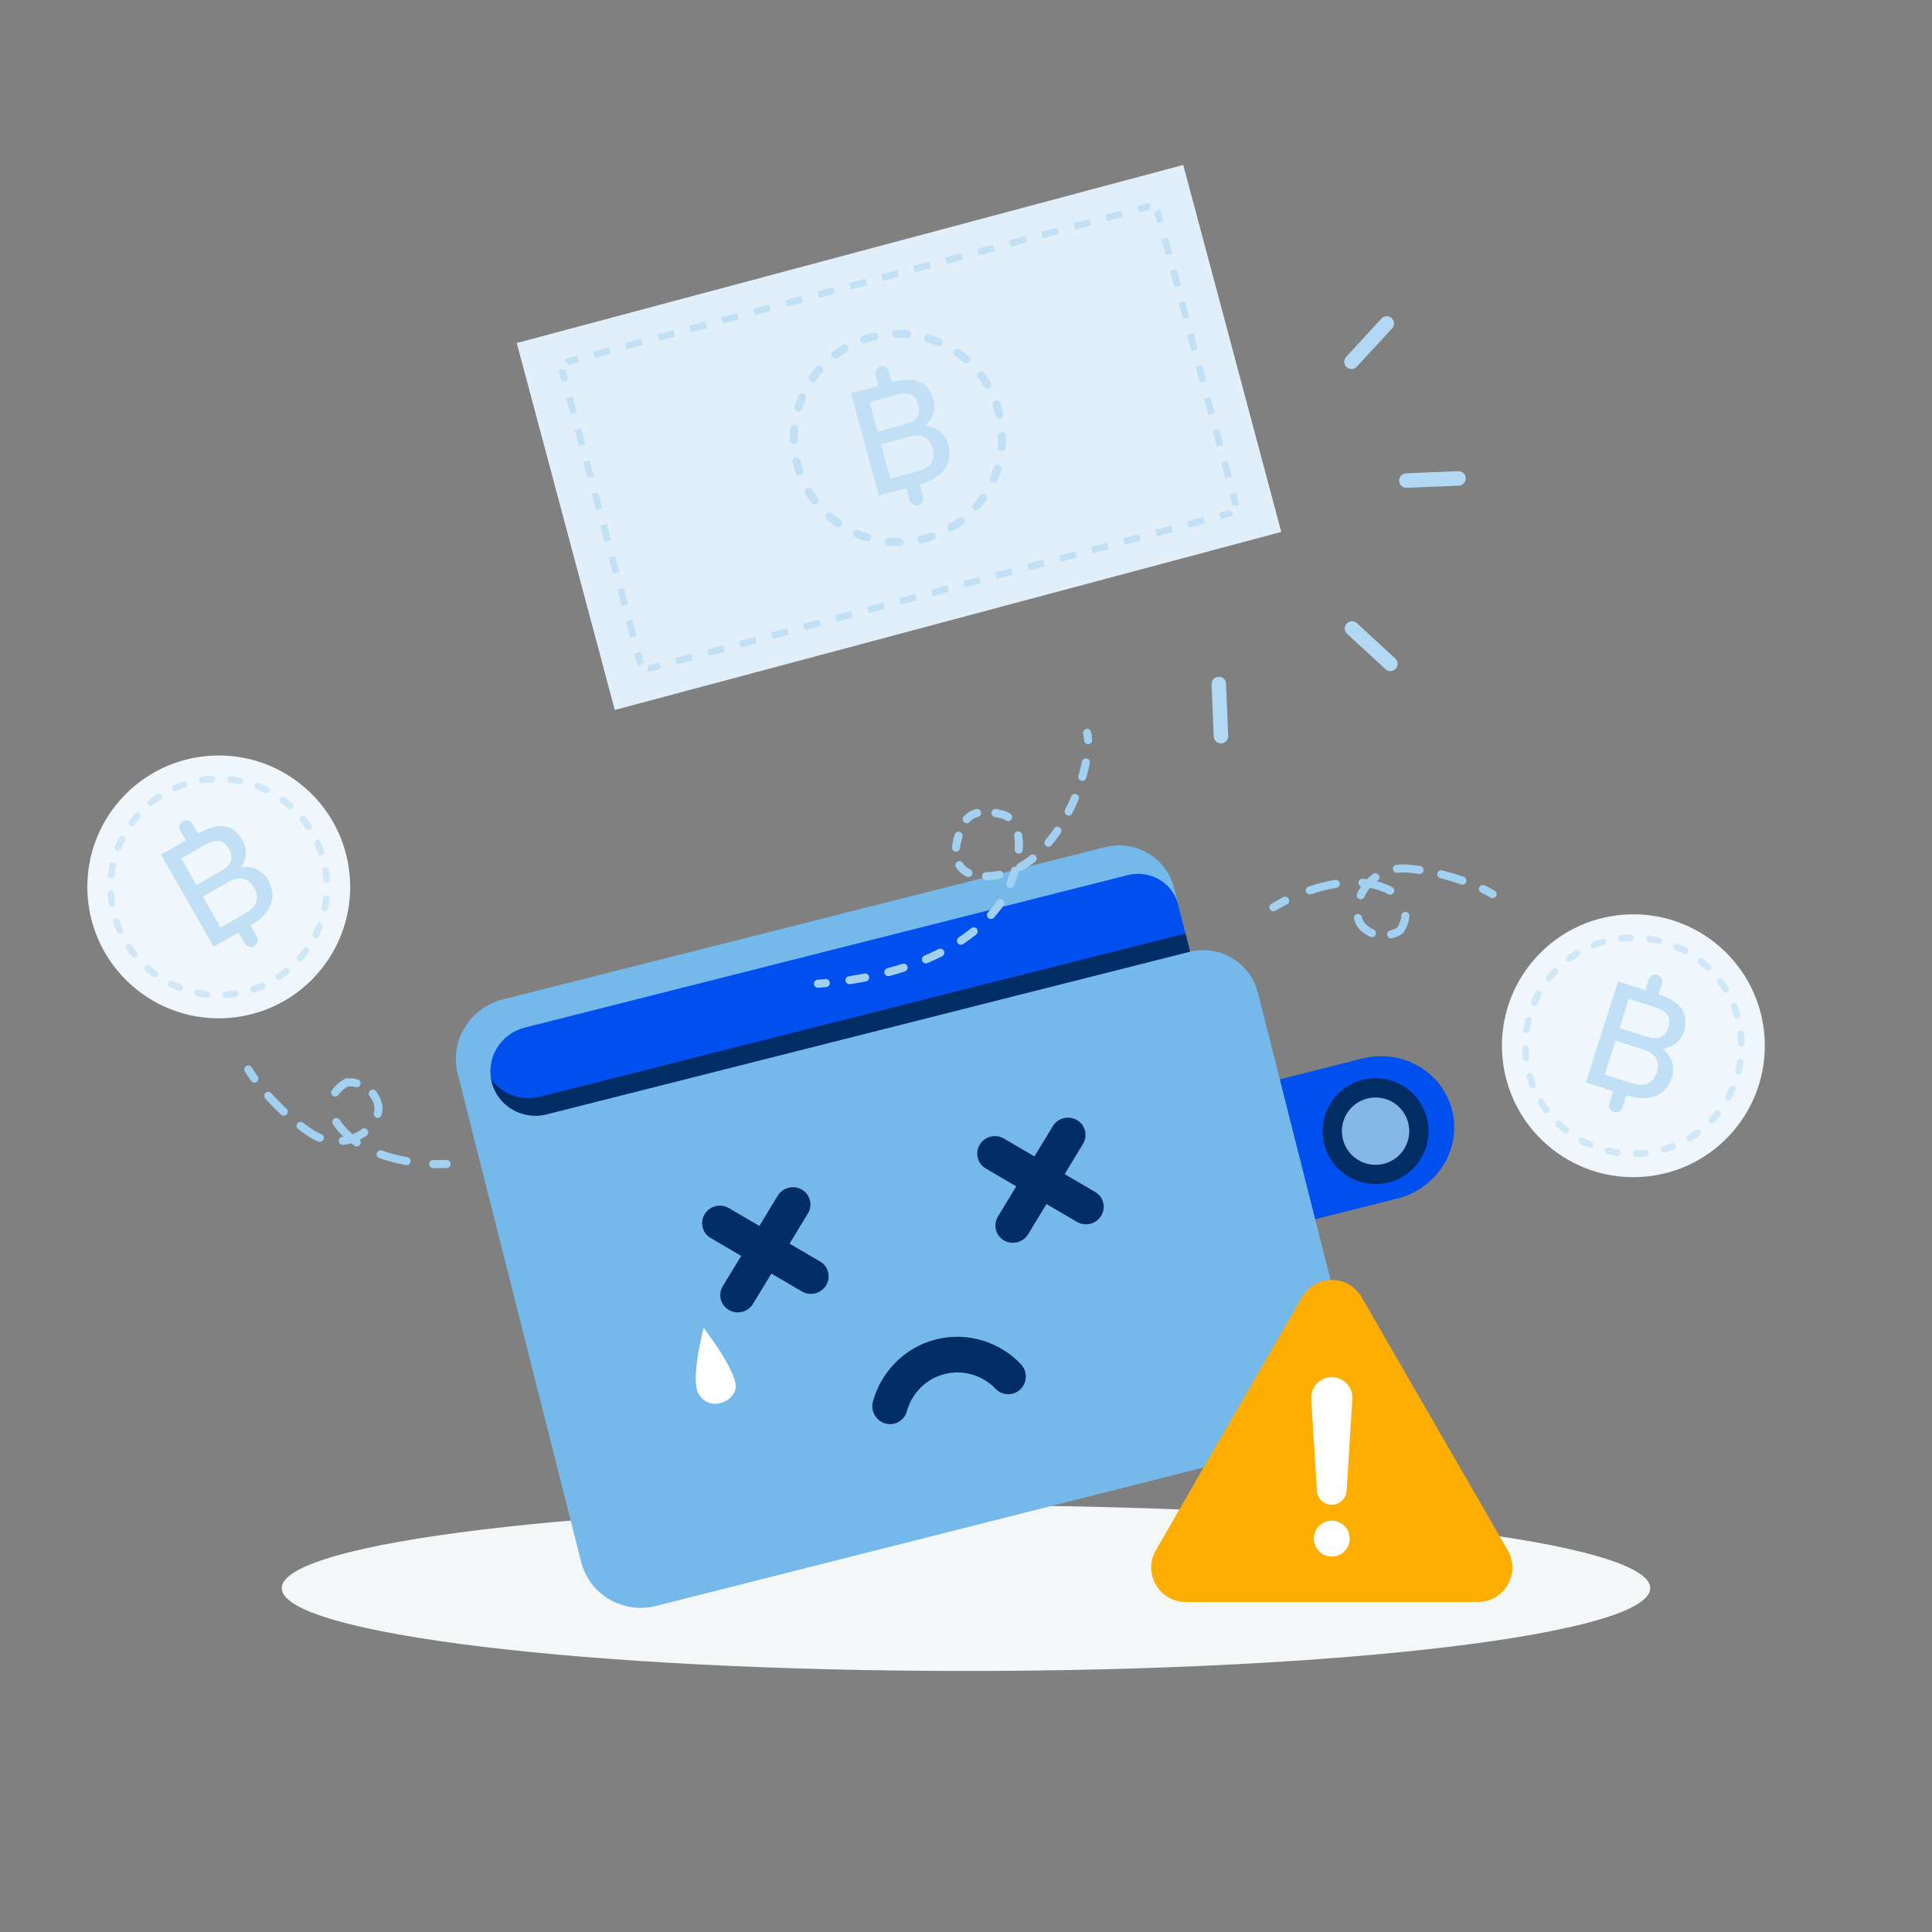 <svg width="240" height="240" viewBox="0 0 240 240" fill="none" xmlns="http://www.w3.org/2000/svg">
<rect x="0" y="0" width="240" height="240" fill="#808080" stroke="none"/>
<path d="M205 197.287C205 202.968 166.944 207.573 120 207.573C73.056 207.573 35 202.968 35 197.287C35 191.605 73.056 187 120 187C166.944 187 205 191.605 205 197.287Z" fill="#F3F7F8"/>
<path d="M173.596 148.877L159.551 152.428C157.863 152.855 156.165 151.876 155.754 150.247L152.852 138.771C152.439 137.138 153.473 135.473 155.156 135.047L169.202 131.496C174.165 130.241 179.168 133.114 180.382 137.917C181.597 142.721 178.561 147.627 173.598 148.882L173.596 148.877Z" fill="#0050F0"/>
<path d="M172.491 146.889C176.011 145.999 178.144 142.423 177.253 138.903C176.363 135.382 172.787 133.25 169.267 134.14C165.746 135.03 163.614 138.606 164.504 142.127C165.394 145.647 168.97 147.78 172.491 146.889Z" fill="#002D63"/>
<path d="M171.904 144.572C174.145 144.005 175.502 141.73 174.935 139.489C174.369 137.249 172.093 135.892 169.853 136.458C167.612 137.025 166.255 139.3 166.822 141.541C167.388 143.781 169.664 145.138 171.904 144.572Z" fill="#84B7E5"/>
<path d="M56.86 133.392L72.191 194.024C73.218 198.087 77.39 200.533 81.515 199.49L163.016 178.881C166.8 177.925 169.106 174.122 168.164 170.395L156.247 123.269C155.305 119.542 151.468 117.293 147.685 118.249L69.516 135.38C65.392 136.423 57.887 137.455 56.86 133.392Z" fill="#74B9EA"/>
<path d="M147.84 118.21L66.183 138.858C62.059 139.901 57.887 137.455 56.86 133.392C55.832 129.329 58.34 125.194 62.464 124.151L137.266 105.237C141.05 104.28 144.886 106.529 145.829 110.257L147.84 118.21Z" fill="#74B9EA"/>
<path d="M147.84 118.21L67.912 138.421C64.893 139.184 61.836 137.392 61.084 134.417C60.332 131.443 62.169 128.413 65.189 127.65L140.094 108.709C142.866 108.008 145.677 109.657 146.367 112.387L147.841 118.215L147.84 118.21Z" fill="#0050F0"/>
<path d="M67.064 136.238C64.695 136.837 62.31 135.877 61.003 134.01C61.026 134.145 61.049 134.28 61.084 134.417C61.836 137.392 64.893 139.184 67.912 138.421L147.834 118.211L147.265 115.959L67.064 136.238Z" fill="#002D63"/>
<path d="M88.283 153.79C87.246 153.183 86.911 151.859 87.535 150.832C88.158 149.806 89.504 149.465 90.54 150.072L94.331 152.292L96.608 148.541C97.232 147.514 98.577 147.174 99.614 147.781C100.65 148.388 100.985 149.712 100.362 150.739L98.084 154.49L101.876 156.711C102.912 157.318 103.247 158.642 102.623 159.669C102 160.695 100.655 161.036 99.618 160.429L95.826 158.208L93.544 161.967C92.921 162.994 91.575 163.334 90.539 162.727C89.502 162.12 89.167 160.796 89.791 159.769L92.073 156.01L88.283 153.79Z" fill="#002D63"/>
<path d="M121.705 142.193C121.081 143.219 121.416 144.544 122.453 145.151L126.244 147.371L123.964 151.128C123.34 152.154 123.675 153.479 124.712 154.086C125.748 154.693 127.094 154.352 127.717 153.326L129.998 149.569L133.788 151.789C134.825 152.396 136.17 152.056 136.794 151.029C137.417 150.003 137.082 148.678 136.046 148.071L132.255 145.851L134.535 142.097C135.158 141.07 134.823 139.746 133.787 139.139C132.75 138.532 131.405 138.872 130.781 139.899L128.502 143.653L124.71 141.433C123.674 140.826 122.328 141.166 121.705 142.193Z" fill="#002D63"/>
<path fill-rule="evenodd" clip-rule="evenodd" d="M117.352 170.689C115.001 171.283 113.272 173.096 112.658 175.308C112.331 176.484 111.123 177.163 109.96 176.825C108.796 176.487 108.117 175.259 108.443 174.083C109.462 170.413 112.339 167.382 116.265 166.389C120.191 165.396 124.163 166.696 126.804 169.441C127.65 170.32 127.636 171.723 126.773 172.574C125.91 173.425 124.524 173.401 123.678 172.522C122.086 170.867 119.703 170.094 117.352 170.689Z" fill="#002D63"/>
<path d="M86.757 173.108C85.925 171.609 86.862 167.184 87.401 164.942C88.843 166.815 91.658 170.937 91.388 172.441C91.051 174.321 87.996 175.343 86.757 173.108Z" fill="white"/>
<path d="M64.192 42.609L146.986 20.49L159.164 66.077L76.371 88.195L64.192 42.609Z" fill="#E0EFFA"/>
<path d="M69.535 46.476C69.3 45.597 69.823 44.694 70.702 44.459L142.267 25.34C143.146 25.106 144.049 25.628 144.284 26.507L153.821 62.206C154.056 63.085 153.534 63.988 152.655 64.223L81.089 83.342C80.21 83.577 79.307 83.055 79.072 82.176L69.535 46.476Z" fill="#E0EFFA"/>
<path fill-rule="evenodd" clip-rule="evenodd" d="M80.448 83.384L80.556 82.568C80.659 82.581 80.767 82.576 80.877 82.546L81.871 82.281L82.083 83.077L81.089 83.342C80.873 83.4 80.656 83.412 80.448 83.384ZM151.661 64.489L151.448 63.693L152.442 63.428C152.552 63.398 152.648 63.349 152.731 63.286L153.232 63.94C153.065 64.068 152.871 64.165 152.655 64.223L151.661 64.489ZM144.549 27.499L143.753 27.711L143.488 26.72C143.459 26.61 143.41 26.514 143.347 26.431L144.001 25.93C144.129 26.097 144.226 26.291 144.284 26.507L144.549 27.499ZM71.696 44.194L70.702 44.459C70.486 44.517 70.292 44.615 70.125 44.743L70.626 45.397C70.709 45.333 70.805 45.284 70.914 45.255L71.908 44.99L71.696 44.194ZM78.808 81.184L79.603 80.972L79.868 81.963C79.898 82.073 79.947 82.169 80.01 82.251L79.356 82.753C79.228 82.586 79.13 82.391 79.072 82.176L78.808 81.184ZM78.278 79.201L79.074 78.988L78.544 77.005L77.748 77.218L78.278 79.201ZM77.218 75.234L78.014 75.022L77.484 73.038L76.688 73.251L77.218 75.234ZM76.159 71.268L76.954 71.055L76.424 69.072L75.629 69.284L76.159 71.268ZM75.099 67.301L75.895 67.088L75.365 65.105L74.569 65.318L75.099 67.301ZM74.039 63.334L74.835 63.122L74.305 61.138L73.509 61.351L74.039 63.334ZM72.979 59.368L73.775 59.155L73.245 57.172L72.45 57.384L72.979 59.368ZM71.92 55.401L72.716 55.188L72.186 53.205L71.39 53.418L71.92 55.401ZM70.86 51.434L71.656 51.222L71.126 49.239L70.33 49.451L70.86 51.434ZM69.8 47.468L70.596 47.255L70.331 46.264C70.302 46.154 70.296 46.046 70.31 45.943L69.493 45.835C69.466 46.043 69.478 46.26 69.535 46.476L69.8 47.468ZM73.684 43.663L73.896 44.459L75.884 43.928L75.672 43.132L73.684 43.663ZM77.659 42.601L77.872 43.396L79.86 42.865L79.647 42.07L77.659 42.601ZM81.635 41.538L81.848 42.334L83.836 41.803L83.623 41.007L81.635 41.538ZM85.611 40.476L85.824 41.272L87.812 40.741L87.599 39.945L85.611 40.476ZM89.587 39.414L89.8 40.21L91.788 39.679L91.575 38.883L89.587 39.414ZM93.563 38.352L93.776 39.148L95.763 38.617L95.551 37.821L93.563 38.352ZM97.539 37.29L97.751 38.086L99.739 37.554L99.527 36.759L97.539 37.29ZM101.515 36.228L101.727 37.023L103.715 36.492L103.503 35.697L101.515 36.228ZM105.491 35.166L105.703 35.961L107.691 35.43L107.479 34.634L105.491 35.166ZM109.466 34.103L109.679 34.899L111.667 34.368L111.454 33.572L109.466 34.103ZM113.442 33.041L113.655 33.837L115.643 33.306L115.43 32.51L113.442 33.041ZM117.418 31.979L117.631 32.775L119.619 32.244L119.406 31.448L117.418 31.979ZM121.394 30.917L121.607 31.713L123.595 31.182L123.382 30.386L121.394 30.917ZM125.37 29.855L125.583 30.651L127.57 30.119L127.358 29.324L125.37 29.855ZM129.346 28.793L129.558 29.588L131.546 29.057L131.334 28.262L129.346 28.793ZM133.322 27.73L133.534 28.526L135.522 27.995L135.31 27.199L133.322 27.73ZM137.298 26.668L137.51 27.464L139.498 26.933L139.285 26.137L137.298 26.668ZM141.273 25.606L141.486 26.402L142.48 26.136C142.589 26.107 142.697 26.101 142.8 26.115L142.909 25.299C142.7 25.271 142.483 25.283 142.267 25.34L141.273 25.606ZM145.079 29.482L144.283 29.695L144.813 31.678L145.609 31.465L145.079 29.482ZM146.139 33.449L145.343 33.661L145.873 35.644L146.668 35.432L146.139 33.449ZM147.198 37.415L146.402 37.628L146.932 39.611L147.728 39.398L147.198 37.415ZM148.258 41.382L147.462 41.594L147.992 43.578L148.788 43.365L148.258 41.382ZM149.318 45.348L148.522 45.561L149.052 47.544L149.847 47.332L149.318 45.348ZM150.377 49.315L149.582 49.528L150.111 51.511L150.907 51.298L150.377 49.315ZM151.437 53.282L150.641 53.494L151.171 55.477L151.967 55.265L151.437 53.282ZM152.497 57.248L151.701 57.461L152.231 59.444L153.027 59.232L152.497 57.248ZM153.556 61.215L152.761 61.428L153.026 62.419C153.055 62.529 153.06 62.637 153.047 62.74L153.863 62.848C153.891 62.64 153.879 62.422 153.821 62.206L153.556 61.215ZM149.673 65.02L149.46 64.224L147.473 64.755L147.685 65.551L149.673 65.02ZM145.697 66.082L145.485 65.286L143.497 65.817L143.709 66.613L145.697 66.082ZM141.721 67.144L141.509 66.348L139.521 66.879L139.733 67.675L141.721 67.144ZM137.745 68.206L137.533 67.411L135.545 67.942L135.758 68.737L137.745 68.206ZM133.77 69.269L133.557 68.473L131.569 69.004L131.782 69.8L133.77 69.269ZM129.794 70.331L129.581 69.535L127.593 70.066L127.806 70.862L129.794 70.331ZM125.818 71.393L125.605 70.597L123.617 71.128L123.83 71.924L125.818 71.393ZM121.842 72.455L121.629 71.659L119.641 72.19L119.854 72.986L121.842 72.455ZM117.866 73.517L117.654 72.721L115.666 73.252L115.878 74.048L117.866 73.517ZM113.89 74.579L113.678 73.784L111.69 74.315L111.902 75.11L113.89 74.579ZM109.914 75.641L109.702 74.846L107.714 75.377L107.926 76.173L109.914 75.641ZM105.939 76.704L105.726 75.908L103.738 76.439L103.951 77.235L105.939 76.704ZM101.963 77.766L101.75 76.97L99.762 77.501L99.975 78.297L101.963 77.766ZM97.987 78.828L97.774 78.032L95.786 78.563L95.999 79.359L97.987 78.828ZM94.011 79.89L93.798 79.094L91.81 79.625L92.023 80.421L94.011 79.89ZM90.035 80.952L89.823 80.156L87.835 80.688L88.047 81.483L90.035 80.952ZM86.059 82.014L85.847 81.219L83.859 81.75L84.071 82.546L86.059 82.014Z" fill="#C1E0F5"/>
<path d="M123.981 50.851C125.944 57.72 121.967 64.879 115.099 66.842C108.23 68.805 101.071 64.828 99.108 57.959C97.145 51.09 101.122 43.931 107.99 41.968C114.859 40.005 122.018 43.982 123.981 50.851Z" fill="#E0EFFA"/>
<path fill-rule="evenodd" clip-rule="evenodd" d="M107.182 41.698C107.403 41.622 107.626 41.552 107.853 41.487C108.08 41.423 108.307 41.364 108.534 41.312C108.803 41.249 109.071 41.417 109.133 41.686C109.195 41.956 109.028 42.224 108.759 42.286C108.548 42.335 108.338 42.389 108.128 42.449C107.918 42.509 107.71 42.574 107.506 42.644C107.245 42.733 106.96 42.594 106.871 42.333C106.782 42.072 106.921 41.787 107.182 41.698ZM110.831 41.477C110.826 41.201 111.046 40.974 111.322 40.969C111.794 40.961 112.263 40.978 112.728 41.019C113.003 41.043 113.206 41.286 113.182 41.561C113.158 41.836 112.915 42.039 112.64 42.015C112.21 41.977 111.776 41.961 111.339 41.969C111.063 41.974 110.835 41.754 110.831 41.477ZM105.32 43.052C105.461 43.289 105.384 43.596 105.147 43.738C104.773 43.962 104.413 44.205 104.068 44.465C103.847 44.631 103.534 44.587 103.368 44.366C103.202 44.145 103.246 43.832 103.467 43.666C103.839 43.385 104.229 43.123 104.634 42.88C104.871 42.738 105.178 42.816 105.32 43.052ZM114.86 41.89C114.941 41.626 115.221 41.478 115.485 41.56C115.934 41.698 116.374 41.859 116.805 42.043C117.059 42.151 117.177 42.445 117.069 42.699C116.961 42.953 116.667 43.071 116.413 42.963C116.014 42.793 115.606 42.643 115.191 42.515C114.927 42.434 114.778 42.154 114.86 41.89ZM102.117 45.532C102.326 45.713 102.348 46.029 102.166 46.237C101.881 46.566 101.614 46.908 101.365 47.263C101.206 47.489 100.895 47.544 100.669 47.386C100.442 47.227 100.387 46.915 100.546 46.689C100.815 46.306 101.104 45.936 101.412 45.581C101.593 45.373 101.909 45.351 102.117 45.532ZM118.564 43.529C118.722 43.303 119.034 43.248 119.26 43.407C119.644 43.675 120.014 43.964 120.368 44.272C120.577 44.453 120.599 44.769 120.417 44.978C120.236 45.186 119.92 45.208 119.712 45.027C119.384 44.742 119.041 44.474 118.686 44.225C118.46 44.067 118.405 43.755 118.564 43.529ZM99.838 48.88C100.092 48.989 100.21 49.282 100.102 49.536C99.932 49.935 99.783 50.343 99.655 50.759C99.574 51.023 99.294 51.171 99.03 51.09C98.766 51.008 98.618 50.729 98.699 50.465C98.837 50.016 98.999 49.575 99.182 49.144C99.29 48.89 99.584 48.772 99.838 48.88ZM121.583 46.228C121.804 46.062 122.118 46.107 122.284 46.327C122.564 46.7 122.826 47.089 123.069 47.494C123.211 47.731 123.134 48.038 122.897 48.18C122.66 48.322 122.353 48.245 122.211 48.008C121.987 47.633 121.744 47.273 121.484 46.928C121.318 46.708 121.363 46.394 121.583 46.228ZM98.701 52.767C98.976 52.792 99.179 53.035 99.155 53.31C99.117 53.74 99.101 54.174 99.109 54.61C99.113 54.886 98.893 55.114 98.617 55.119C98.341 55.123 98.113 54.904 98.109 54.627C98.1 54.155 98.118 53.686 98.159 53.221C98.183 52.946 98.426 52.743 98.701 52.767ZM123.616 49.732C123.878 49.642 124.162 49.782 124.251 50.043C124.327 50.263 124.397 50.487 124.462 50.714C124.527 50.94 124.585 51.167 124.638 51.394C124.7 51.663 124.532 51.932 124.263 51.994C123.994 52.056 123.725 51.888 123.663 51.619C123.615 51.409 123.56 51.199 123.5 50.988C123.44 50.778 123.375 50.571 123.305 50.367C123.216 50.105 123.355 49.821 123.616 49.732ZM98.826 56.816C99.095 56.754 99.364 56.922 99.426 57.191C99.474 57.401 99.529 57.612 99.589 57.822C99.649 58.032 99.714 58.239 99.784 58.443C99.873 58.705 99.734 58.989 99.473 59.078C99.211 59.168 98.927 59.029 98.838 58.767C98.762 58.547 98.692 58.323 98.627 58.096C98.562 57.87 98.504 57.643 98.451 57.416C98.389 57.147 98.557 56.878 98.826 56.816ZM100.192 60.63C100.429 60.488 100.736 60.565 100.878 60.802C101.102 61.177 101.345 61.537 101.604 61.882C101.77 62.102 101.726 62.416 101.506 62.582C101.285 62.748 100.971 62.704 100.805 62.483C100.525 62.11 100.262 61.721 100.02 61.316C99.878 61.079 99.955 60.772 100.192 60.63ZM124.472 53.691C124.748 53.687 124.976 53.907 124.98 54.183C124.988 54.655 124.971 55.124 124.93 55.589C124.906 55.864 124.663 56.067 124.388 56.043C124.113 56.018 123.91 55.776 123.934 55.5C123.972 55.071 123.988 54.636 123.98 54.2C123.976 53.924 124.196 53.696 124.472 53.691ZM124.059 57.72C124.323 57.802 124.471 58.081 124.39 58.345C124.252 58.794 124.09 59.235 123.907 59.666C123.798 59.92 123.505 60.038 123.251 59.93C122.997 59.822 122.878 59.528 122.987 59.274C123.157 58.875 123.306 58.467 123.434 58.051C123.515 57.787 123.795 57.639 124.059 57.72ZM102.671 63.832C102.853 63.624 103.168 63.602 103.377 63.783C103.705 64.068 104.048 64.336 104.403 64.585C104.629 64.743 104.684 65.055 104.525 65.281C104.367 65.507 104.055 65.562 103.829 65.404C103.445 65.135 103.075 64.846 102.721 64.538C102.512 64.357 102.49 64.041 102.671 63.832ZM122.42 61.425C122.647 61.583 122.701 61.895 122.543 62.121C122.274 62.504 121.985 62.874 121.677 63.229C121.496 63.437 121.18 63.459 120.972 63.278C120.763 63.097 120.741 62.781 120.922 62.573C121.208 62.245 121.475 61.902 121.724 61.547C121.882 61.321 122.194 61.266 122.42 61.425ZM106.02 66.111C106.128 65.857 106.422 65.739 106.676 65.847C107.075 66.017 107.483 66.167 107.898 66.295C108.162 66.376 108.31 66.656 108.229 66.92C108.148 67.184 107.868 67.332 107.604 67.251C107.155 67.112 106.715 66.951 106.284 66.767C106.03 66.659 105.912 66.365 106.02 66.111ZM119.721 64.444C119.887 64.665 119.843 64.978 119.622 65.144C119.25 65.425 118.86 65.687 118.455 65.93C118.218 66.072 117.911 65.995 117.769 65.758C117.628 65.521 117.705 65.214 117.942 65.072C118.316 64.848 118.676 64.605 119.021 64.345C119.242 64.179 119.555 64.224 119.721 64.444ZM109.907 67.249C109.931 66.974 110.174 66.771 110.449 66.795C110.879 66.833 111.313 66.849 111.75 66.841C112.026 66.837 112.253 67.057 112.258 67.333C112.263 67.609 112.043 67.837 111.767 67.841C111.295 67.849 110.826 67.832 110.361 67.791C110.086 67.767 109.883 67.524 109.907 67.249ZM113.956 67.124C113.894 66.855 114.061 66.586 114.33 66.524C114.541 66.476 114.751 66.421 114.961 66.361C115.171 66.301 115.379 66.236 115.583 66.166C115.844 66.077 116.128 66.216 116.218 66.477C116.307 66.739 116.168 67.023 115.907 67.112C115.686 67.188 115.463 67.258 115.236 67.323C115.009 67.388 114.782 67.446 114.555 67.499C114.286 67.561 114.018 67.393 113.956 67.124Z" fill="#C1E0F5"/>
<path fill-rule="evenodd" clip-rule="evenodd" d="M117.799 55.206C117.467 53.991 116.423 53.024 114.899 52.874C115.917 52.03 116.277 50.839 115.971 49.715C115.385 47.564 113.897 46.649 110.811 47.476L110.443 46.12C110.316 45.658 109.845 45.389 109.383 45.512C108.921 45.639 108.652 46.111 108.775 46.572L109.143 47.924L105.71 48.859L109.174 61.574L112.607 60.639L113.02 62.158C113.147 62.62 113.619 62.889 114.08 62.766C114.542 62.639 114.812 62.167 114.688 61.706L114.275 60.183C116.936 59.424 118.483 57.715 117.799 55.206ZM108.019 49.949L109.858 49.447L110.973 49.145L111.31 49.054C112.837 48.637 113.704 48.966 114.056 50.256C114.401 51.529 113.891 52.29 112.418 52.694L111.973 52.814L110.858 53.117L109.019 53.618L108.019 49.949ZM113.564 58.666L113.955 58.558C115.607 58.105 116.28 57.221 115.877 55.736C115.486 54.3 114.444 53.84 112.884 54.267L112.402 54.397L111.287 54.7L109.448 55.201L110.61 59.47L112.449 58.968L113.564 58.666Z" fill="#C1E0F5"/>
<path fill-rule="evenodd" clip-rule="evenodd" d="M134.913 90.554C134.647 90.627 134.49 90.901 134.563 91.168C134.619 91.374 134.657 91.64 134.67 91.967C134.681 92.243 134.914 92.457 135.19 92.446C135.466 92.435 135.68 92.202 135.669 91.926C135.654 91.55 135.609 91.204 135.527 90.904C135.455 90.638 135.18 90.481 134.913 90.554ZM134.992 94.216C134.721 94.162 134.458 94.338 134.404 94.608C134.293 95.164 134.148 95.754 133.97 96.366C133.893 96.632 134.045 96.909 134.31 96.986C134.576 97.064 134.853 96.911 134.93 96.646C135.116 96.008 135.268 95.39 135.385 94.804C135.439 94.533 135.263 94.27 134.992 94.216ZM121.87 100.862C121.8 100.595 121.527 100.434 121.26 100.504C120.645 100.664 120.137 100.973 119.722 101.434C119.537 101.639 119.553 101.955 119.758 102.14C119.963 102.325 120.28 102.309 120.464 102.104C120.748 101.789 121.084 101.583 121.512 101.472C121.779 101.402 121.939 101.129 121.87 100.862ZM133.719 98.661C133.464 98.555 133.171 98.676 133.065 98.931C132.836 99.482 132.584 100.035 132.308 100.581C132.183 100.828 132.282 101.128 132.529 101.253C132.775 101.377 133.076 101.278 133.201 101.032C133.488 100.463 133.751 99.888 133.989 99.315C134.095 99.06 133.974 98.767 133.719 98.661ZM123.177 100.914C123.129 101.186 123.311 101.445 123.583 101.493C123.811 101.533 124.052 101.583 124.308 101.643C124.556 101.701 124.769 101.796 124.953 101.921C125.181 102.075 125.492 102.016 125.647 101.787C125.802 101.558 125.742 101.248 125.513 101.093C125.225 100.897 124.899 100.755 124.537 100.669C124.265 100.605 124.005 100.551 123.756 100.508C123.484 100.46 123.225 100.642 123.177 100.914ZM119.22 103.333C118.955 103.255 118.677 103.406 118.598 103.671C118.526 103.914 118.459 104.171 118.395 104.441C118.338 104.683 118.29 104.958 118.262 105.25C118.236 105.525 118.438 105.769 118.713 105.795C118.988 105.821 119.232 105.619 119.258 105.344C119.281 105.102 119.321 104.873 119.369 104.67C119.429 104.415 119.491 104.177 119.557 103.954C119.636 103.69 119.484 103.411 119.22 103.333ZM126.401 103.28C126.129 103.325 125.945 103.583 125.99 103.855C126.072 104.351 126.092 104.91 126.053 105.51C126.035 105.786 126.243 106.024 126.519 106.042C126.794 106.06 127.032 105.852 127.051 105.576C127.094 104.916 127.074 104.278 126.976 103.692C126.931 103.419 126.674 103.235 126.401 103.28ZM131.634 102.79C131.405 102.635 131.095 102.696 130.94 102.925C130.602 103.427 130.243 103.91 129.862 104.367C129.685 104.58 129.714 104.895 129.927 105.072C130.139 105.248 130.454 105.219 130.631 105.007C131.035 104.522 131.414 104.011 131.77 103.484C131.924 103.255 131.863 102.944 131.634 102.79ZM118.914 107.051C118.68 107.197 118.608 107.505 118.754 107.74C119.047 108.21 119.48 108.616 120.085 108.902C120.335 109.019 120.633 108.912 120.751 108.663C120.869 108.413 120.761 108.115 120.512 107.997C120.08 107.794 119.794 107.518 119.603 107.211C119.457 106.977 119.149 106.905 118.914 107.051ZM128.672 106.331C128.498 106.116 128.183 106.083 127.968 106.257C127.504 106.634 127.018 106.969 126.511 107.254C126.348 107.346 126.256 107.516 126.257 107.691C126.244 107.686 126.23 107.682 126.217 107.678C125.951 107.602 125.674 107.756 125.599 108.022C125.444 108.565 125.253 109.11 125.032 109.641C124.926 109.896 125.047 110.189 125.302 110.295C125.557 110.401 125.849 110.281 125.956 110.026C126.192 109.459 126.395 108.877 126.56 108.296C126.573 108.25 126.58 108.203 126.58 108.158C126.713 108.208 126.868 108.201 127.002 108.126C127.562 107.811 128.094 107.443 128.598 107.034C128.813 106.86 128.846 106.545 128.672 106.331ZM122 108.851C122.004 109.127 122.23 109.348 122.506 109.345C122.757 109.342 123.021 109.328 123.299 109.303C123.629 109.272 123.953 109.224 124.27 109.159C124.541 109.104 124.715 108.84 124.66 108.569C124.604 108.299 124.34 108.124 124.07 108.18C123.788 108.237 123.501 108.28 123.208 108.307C122.955 108.33 122.717 108.342 122.494 108.345C122.218 108.348 121.997 108.575 122 108.851ZM124.529 111.767C124.298 111.615 123.988 111.678 123.836 111.908C123.677 112.148 123.512 112.378 123.341 112.596C123.147 112.845 122.943 113.089 122.73 113.329C122.546 113.536 122.565 113.852 122.772 114.035C122.978 114.218 123.294 114.2 123.477 113.993C123.704 113.738 123.921 113.478 124.129 113.213C124.316 112.972 124.497 112.721 124.669 112.46C124.822 112.23 124.759 111.92 124.529 111.767ZM121.348 115.382C121.175 115.167 120.86 115.134 120.645 115.308C120.156 115.703 119.637 116.082 119.091 116.445C118.861 116.598 118.798 116.908 118.951 117.138C119.104 117.368 119.414 117.431 119.644 117.278C120.215 116.899 120.759 116.501 121.274 116.085C121.488 115.912 121.522 115.597 121.348 115.382ZM117.256 118.119C117.131 117.873 116.83 117.774 116.584 117.899C116.018 118.185 115.432 118.456 114.825 118.713C114.571 118.821 114.452 119.115 114.56 119.369C114.668 119.623 114.961 119.742 115.215 119.634C115.842 119.369 116.449 119.088 117.035 118.791C117.282 118.666 117.38 118.366 117.256 118.119ZM112.723 120.05C112.638 119.787 112.356 119.643 112.094 119.728C111.486 119.925 110.863 120.109 110.225 120.279C109.958 120.351 109.8 120.625 109.871 120.892C109.943 121.158 110.217 121.317 110.484 121.245C111.137 121.07 111.777 120.882 112.401 120.68C112.664 120.595 112.808 120.313 112.723 120.05ZM101.108 122.239C101.129 122.514 101.369 122.721 101.644 122.7C101.977 122.675 102.308 122.647 102.636 122.617C102.911 122.591 103.114 122.348 103.088 122.073C103.062 121.798 102.819 121.596 102.544 121.621C102.221 121.651 101.897 121.678 101.57 121.703C101.294 121.723 101.088 121.963 101.108 122.239ZM107.963 121.33C107.91 121.059 107.648 120.882 107.377 120.935C106.747 121.057 106.105 121.168 105.453 121.267C105.18 121.308 104.992 121.563 105.034 121.836C105.075 122.109 105.33 122.297 105.603 122.256C106.269 122.155 106.924 122.042 107.568 121.916C107.839 121.864 108.016 121.601 107.963 121.33Z" fill="#A2D0F1"/>
<path fill-rule="evenodd" clip-rule="evenodd" d="M172.884 39.52C173.25 39.857 173.273 40.426 172.936 40.792L168.543 45.557C168.206 45.923 167.636 45.946 167.27 45.609C166.905 45.272 166.882 44.702 167.219 44.337L171.612 39.571C171.949 39.206 172.518 39.183 172.884 39.52Z" fill="#B2D8F3"/>
<path fill-rule="evenodd" clip-rule="evenodd" d="M173.379 83.076C173.042 83.441 172.473 83.464 172.107 83.127L167.342 78.734C166.976 78.397 166.953 77.828 167.29 77.462C167.627 77.097 168.197 77.073 168.562 77.41L173.328 81.803C173.693 82.141 173.716 82.71 173.379 83.076Z" fill="#B2D8F3"/>
<path fill-rule="evenodd" clip-rule="evenodd" d="M151.706 92.343C151.21 92.364 150.791 91.977 150.77 91.481L150.507 85.004C150.487 84.508 150.873 84.088 151.37 84.068C151.867 84.048 152.286 84.434 152.306 84.931L152.569 91.407C152.589 91.904 152.203 92.323 151.706 92.343Z" fill="#B2D8F3"/>
<path fill-rule="evenodd" clip-rule="evenodd" d="M173.805 59.732C173.785 59.235 174.171 58.816 174.668 58.796L181.144 58.533C181.641 58.513 182.06 58.899 182.08 59.396C182.101 59.892 181.714 60.311 181.217 60.332L174.741 60.595C174.245 60.615 173.825 60.229 173.805 59.732Z" fill="#B2D8F3"/>
<path d="M219.192 128.799C219.804 137.795 213.007 145.583 204.011 146.194C195.015 146.805 187.228 140.008 186.616 131.012C186.005 122.017 192.802 114.229 201.797 113.617C210.793 113.006 218.581 119.803 219.192 128.799Z" fill="#EFF7FC"/>
<path fill-rule="evenodd" clip-rule="evenodd" d="M207.707 133.803C208.087 132.602 207.734 131.225 206.535 130.272C207.848 130.114 208.797 129.309 209.149 128.199C209.823 126.074 209.07 124.498 206.028 123.519L206.455 122.181C206.598 121.723 206.349 121.242 205.894 121.095C205.437 120.951 204.955 121.201 204.808 121.656L204.384 122.991L200.993 121.914L197.007 134.475L200.398 135.552L199.921 137.052C199.778 137.509 200.028 137.991 200.482 138.138C200.939 138.282 201.421 138.032 201.568 137.577L202.047 136.074C204.694 136.879 206.921 136.282 207.707 133.803ZM202.342 124.083L204.159 124.659L205.26 125.009L205.592 125.115C207.101 125.593 207.651 126.34 207.247 127.615C206.846 128.871 206.005 129.234 204.548 128.775L204.109 128.634L203.008 128.284L201.191 127.708L202.342 124.083ZM202.272 134.413L202.659 134.535C204.293 135.05 205.338 134.673 205.805 133.206C206.255 131.788 205.629 130.837 204.087 130.349L203.611 130.197L202.51 129.846L200.693 129.27L199.354 133.487L201.171 134.063L202.272 134.413Z" fill="#C1E0F5"/>
<path fill-rule="evenodd" clip-rule="evenodd" d="M201.364 116.156C201.563 116.134 201.764 116.116 201.966 116.102C202.168 116.089 202.369 116.079 202.569 116.074C202.796 116.069 202.985 116.248 202.991 116.476C202.997 116.703 202.817 116.892 202.59 116.898C202.401 116.902 202.212 116.911 202.022 116.924C201.832 116.937 201.643 116.954 201.455 116.975C201.229 117 201.026 116.837 201 116.611C200.975 116.385 201.138 116.181 201.364 116.156ZM204.508 116.57C204.542 116.345 204.752 116.19 204.976 116.224C205.377 116.284 205.772 116.362 206.161 116.456C206.382 116.509 206.518 116.732 206.465 116.953C206.411 117.174 206.188 117.31 205.967 117.256C205.602 117.168 205.23 117.095 204.854 117.038C204.629 117.004 204.474 116.795 204.508 116.57ZM199.51 116.909C199.574 117.128 199.449 117.356 199.231 117.42C198.866 117.527 198.507 117.65 198.157 117.787C197.945 117.87 197.706 117.765 197.623 117.554C197.54 117.342 197.645 117.103 197.857 117.02C198.23 116.874 198.611 116.744 198.999 116.63C199.217 116.566 199.446 116.691 199.51 116.909ZM207.905 117.439C207.996 117.23 208.239 117.135 208.447 117.227C208.817 117.389 209.178 117.566 209.531 117.759C209.73 117.868 209.804 118.118 209.694 118.318C209.585 118.517 209.335 118.591 209.136 118.482C208.804 118.3 208.464 118.133 208.117 117.981C207.908 117.89 207.813 117.647 207.905 117.439ZM196.262 118.23C196.381 118.424 196.32 118.677 196.125 118.796C195.802 118.994 195.488 119.205 195.184 119.43C195.001 119.565 194.743 119.526 194.608 119.343C194.473 119.16 194.511 118.902 194.694 118.767C195.018 118.528 195.352 118.304 195.696 118.093C195.89 117.974 196.143 118.036 196.262 118.23ZM210.959 119.16C211.101 118.982 211.361 118.953 211.538 119.095C211.853 119.347 212.156 119.611 212.448 119.889C212.612 120.046 212.619 120.307 212.462 120.471C212.305 120.636 212.044 120.642 211.88 120.486C211.605 120.224 211.32 119.975 211.024 119.739C210.846 119.597 210.817 119.338 210.959 119.16ZM193.468 120.349C193.633 120.505 193.639 120.766 193.483 120.931C193.222 121.205 192.972 121.491 192.736 121.786C192.594 121.964 192.335 121.993 192.157 121.851C191.979 121.709 191.951 121.45 192.092 121.272C192.344 120.958 192.609 120.654 192.886 120.363C193.043 120.198 193.304 120.192 193.468 120.349ZM213.467 121.611C213.65 121.476 213.908 121.514 214.043 121.697C214.282 122.02 214.507 122.355 214.717 122.699C214.836 122.893 214.775 123.146 214.581 123.265C214.386 123.384 214.133 123.323 214.014 123.128C213.817 122.805 213.605 122.491 213.381 122.187C213.245 122.004 213.284 121.746 213.467 121.611ZM191.315 123.116C191.515 123.225 191.588 123.475 191.479 123.675C191.298 124.006 191.131 124.346 190.978 124.694C190.887 124.902 190.644 124.997 190.436 124.906C190.227 124.814 190.133 124.572 190.224 124.363C190.386 123.994 190.563 123.632 190.756 123.28C190.865 123.08 191.115 123.007 191.315 123.116ZM189.95 126.346C190.171 126.399 190.307 126.622 190.254 126.843C190.165 127.209 190.092 127.58 190.036 127.957C190.002 128.182 189.792 128.336 189.567 128.303C189.342 128.269 189.187 128.059 189.221 127.834C189.281 127.434 189.359 127.039 189.453 126.649C189.506 126.428 189.729 126.292 189.95 126.346ZM215.257 124.626C215.468 124.543 215.707 124.648 215.79 124.86C215.936 125.233 216.066 125.614 216.18 126.002C216.244 126.22 216.119 126.449 215.901 126.513C215.683 126.577 215.454 126.452 215.39 126.234C215.283 125.869 215.16 125.51 215.023 125.16C214.94 124.948 215.045 124.709 215.257 124.626ZM216.199 128.003C216.425 127.978 216.629 128.141 216.654 128.367C216.676 128.566 216.694 128.767 216.708 128.969C216.722 129.171 216.731 129.372 216.736 129.572C216.741 129.799 216.562 129.988 216.334 129.994C216.107 130 215.918 129.82 215.912 129.593C215.908 129.404 215.899 129.215 215.886 129.025C215.873 128.835 215.856 128.646 215.835 128.458C215.81 128.232 215.973 128.029 216.199 128.003ZM189.473 129.819C189.7 129.814 189.889 129.994 189.895 130.221C189.9 130.409 189.909 130.599 189.921 130.789C189.934 130.979 189.951 131.168 189.972 131.355C189.997 131.581 189.834 131.785 189.608 131.81C189.382 131.835 189.179 131.672 189.154 131.446C189.131 131.247 189.113 131.047 189.1 130.845C189.086 130.643 189.077 130.442 189.072 130.241C189.066 130.014 189.246 129.825 189.473 129.819ZM216.24 131.511C216.465 131.545 216.62 131.755 216.586 131.979C216.526 132.38 216.449 132.775 216.354 133.164C216.301 133.385 216.078 133.521 215.857 133.468C215.636 133.414 215.5 133.192 215.554 132.97C215.642 132.605 215.715 132.233 215.772 131.857C215.806 131.632 216.016 131.477 216.24 131.511ZM189.907 133.3C190.125 133.236 190.354 133.361 190.418 133.58C190.525 133.945 190.647 134.303 190.784 134.654C190.867 134.865 190.763 135.104 190.551 135.187C190.339 135.27 190.1 135.166 190.017 134.954C189.871 134.581 189.741 134.2 189.627 133.811C189.563 133.593 189.688 133.364 189.907 133.3ZM191.227 136.548C191.421 136.43 191.674 136.491 191.793 136.685C191.991 137.009 192.203 137.323 192.427 137.627C192.562 137.81 192.523 138.068 192.34 138.203C192.157 138.338 191.899 138.299 191.764 138.116C191.526 137.793 191.301 137.459 191.09 137.115C190.972 136.921 191.033 136.667 191.227 136.548ZM215.372 134.908C215.58 134.999 215.675 135.242 215.584 135.45C215.422 135.82 215.244 136.181 215.051 136.534C214.942 136.733 214.692 136.807 214.492 136.698C214.293 136.588 214.22 136.338 214.329 136.139C214.51 135.807 214.677 135.467 214.829 135.12C214.92 134.911 215.163 134.816 215.372 134.908ZM193.346 139.342C193.503 139.177 193.763 139.171 193.928 139.328C194.202 139.589 194.488 139.838 194.783 140.075C194.961 140.217 194.99 140.476 194.848 140.653C194.706 140.831 194.447 140.86 194.269 140.718C193.955 140.467 193.651 140.202 193.36 139.924C193.195 139.768 193.189 139.507 193.346 139.342ZM213.65 137.963C213.828 138.104 213.857 138.364 213.715 138.541C213.464 138.856 213.199 139.159 212.921 139.451C212.765 139.615 212.504 139.622 212.339 139.465C212.174 139.308 212.168 139.047 212.325 138.883C212.586 138.608 212.835 138.323 213.071 138.027C213.213 137.849 213.473 137.821 213.65 137.963ZM196.113 141.496C196.222 141.296 196.472 141.223 196.672 141.332C197.003 141.513 197.343 141.68 197.691 141.832C197.899 141.924 197.994 142.167 197.903 142.375C197.811 142.583 197.569 142.678 197.36 142.587C196.991 142.425 196.629 142.247 196.277 142.055C196.077 141.945 196.004 141.695 196.113 141.496ZM211.2 140.47C211.335 140.653 211.296 140.911 211.113 141.046C210.79 141.285 210.456 141.51 210.112 141.72C209.918 141.839 209.664 141.778 209.545 141.584C209.427 141.39 209.488 141.136 209.682 141.018C210.006 140.82 210.32 140.608 210.624 140.384C210.807 140.249 211.065 140.288 211.2 140.47ZM199.343 142.861C199.396 142.64 199.619 142.504 199.84 142.557C200.206 142.646 200.577 142.719 200.954 142.775C201.179 142.809 201.333 143.019 201.3 143.244C201.266 143.469 201.056 143.624 200.831 143.59C200.431 143.53 200.036 143.452 199.646 143.358C199.425 143.304 199.289 143.082 199.343 142.861ZM208.184 142.26C208.267 142.472 208.163 142.711 207.951 142.794C207.578 142.939 207.197 143.07 206.808 143.184C206.59 143.248 206.361 143.123 206.297 142.904C206.233 142.686 206.358 142.457 206.577 142.393C206.942 142.286 207.3 142.164 207.651 142.026C207.862 141.944 208.101 142.048 208.184 142.26ZM202.816 143.338C202.811 143.11 202.991 142.921 203.218 142.916C203.406 142.911 203.596 142.902 203.786 142.889C203.976 142.876 204.165 142.86 204.352 142.839C204.578 142.814 204.782 142.976 204.807 143.202C204.832 143.429 204.669 143.632 204.443 143.657C204.244 143.679 204.044 143.697 203.842 143.711C203.64 143.725 203.439 143.734 203.238 143.739C203.011 143.745 202.822 143.565 202.816 143.338Z" fill="#D0E7F8"/>
<path d="M37.39 97.44C44.423 103.082 45.552 113.357 39.91 120.39C34.269 127.424 23.993 128.551 16.96 122.91C9.926 117.268 8.798 106.993 14.44 99.96C20.082 92.926 30.357 91.798 37.39 97.44Z" fill="#EFF7FC"/>
<path fill-rule="evenodd" clip-rule="evenodd" d="M33.296 109.28C32.669 108.187 31.416 107.514 29.903 107.751C30.676 106.679 30.726 105.435 30.148 104.424C29.041 102.489 27.371 101.976 24.591 103.552L23.895 102.331C23.656 101.916 23.132 101.774 22.716 102.009C22.301 102.248 22.158 102.771 22.393 103.187L23.089 104.404L20.001 106.17L26.544 117.608L29.633 115.843L30.414 117.209C30.653 117.624 31.177 117.767 31.593 117.532C32.008 117.293 32.15 116.769 31.915 116.353L31.133 114.983C33.519 113.58 34.587 111.537 33.296 109.28ZM22.509 106.646L24.164 105.699L25.167 105.126L25.47 104.953C26.844 104.167 27.766 104.268 28.43 105.428C29.083 106.574 28.78 107.438 27.456 108.199L27.055 108.427L26.052 109L24.398 109.947L22.509 106.646ZM30.064 113.692L30.415 113.49C31.901 112.637 32.331 111.612 31.567 110.275C30.829 108.984 29.705 108.8 28.302 109.605L27.868 109.852L26.864 110.424L25.21 111.371L27.406 115.212L29.06 114.265L30.064 113.692Z" fill="#C1E0F5"/>
<path fill-rule="evenodd" clip-rule="evenodd" d="M16.015 101.998C16.133 101.836 16.256 101.676 16.382 101.518C16.509 101.361 16.638 101.206 16.77 101.056C16.92 100.884 17.18 100.867 17.352 101.017C17.523 101.167 17.54 101.427 17.39 101.598C17.266 101.74 17.144 101.885 17.025 102.034C16.906 102.182 16.79 102.333 16.679 102.485C16.544 102.668 16.286 102.708 16.103 102.573C15.92 102.439 15.88 102.181 16.015 101.998ZM18.448 99.964C18.305 99.787 18.333 99.528 18.511 99.385C18.826 99.132 19.151 98.893 19.483 98.671C19.672 98.544 19.928 98.595 20.055 98.784C20.181 98.973 20.13 99.229 19.941 99.355C19.628 99.564 19.323 99.788 19.027 100.027C18.85 100.17 18.59 100.142 18.448 99.964ZM15.313 103.872C15.517 103.973 15.601 104.219 15.5 104.423C15.332 104.765 15.179 105.111 15.043 105.462C14.96 105.674 14.722 105.779 14.51 105.696C14.298 105.614 14.193 105.375 14.275 105.163C14.42 104.79 14.582 104.422 14.762 104.059C14.863 103.855 15.109 103.771 15.313 103.872ZM21.387 98.053C21.296 97.845 21.39 97.602 21.599 97.51C21.968 97.348 22.344 97.203 22.724 97.074C22.939 97.001 23.173 97.116 23.246 97.332C23.319 97.547 23.204 97.781 22.988 97.854C22.631 97.975 22.277 98.112 21.93 98.265C21.722 98.356 21.479 98.261 21.387 98.053ZM14.085 107.156C14.309 107.2 14.454 107.417 14.41 107.64C14.336 108.012 14.279 108.387 14.238 108.762C14.214 108.988 14.011 109.152 13.784 109.127C13.558 109.103 13.395 108.9 13.419 108.673C13.463 108.274 13.523 107.876 13.602 107.48C13.646 107.257 13.862 107.112 14.085 107.156ZM24.723 96.971C24.688 96.746 24.842 96.536 25.067 96.501C25.465 96.44 25.865 96.396 26.267 96.37C26.494 96.355 26.69 96.527 26.705 96.754C26.72 96.981 26.548 97.177 26.321 97.192C25.943 97.217 25.567 97.258 25.192 97.316C24.967 97.35 24.757 97.196 24.723 96.971ZM13.753 110.646C13.98 110.631 14.176 110.803 14.191 111.03C14.216 111.408 14.257 111.785 14.315 112.159C14.35 112.384 14.195 112.594 13.97 112.629C13.746 112.663 13.535 112.509 13.501 112.284C13.44 111.887 13.396 111.486 13.369 111.085C13.354 110.858 13.526 110.661 13.753 110.646ZM28.224 96.785C28.248 96.559 28.452 96.396 28.678 96.42C29.077 96.463 29.475 96.524 29.871 96.602C30.094 96.647 30.239 96.863 30.195 97.086C30.151 97.309 29.934 97.454 29.711 97.41C29.339 97.337 28.965 97.28 28.589 97.239C28.363 97.215 28.2 97.011 28.224 96.785ZM14.331 114.105C14.546 114.032 14.78 114.147 14.853 114.363C14.975 114.721 15.111 115.074 15.264 115.421C15.356 115.629 15.261 115.872 15.053 115.964C14.844 116.055 14.601 115.961 14.51 115.753C14.348 115.383 14.202 115.008 14.073 114.627C14 114.412 14.116 114.178 14.331 114.105ZM15.784 117.297C15.973 117.17 16.228 117.221 16.355 117.41C16.564 117.723 16.788 118.028 17.027 118.324C17.169 118.502 17.141 118.761 16.964 118.903C16.787 119.046 16.527 119.018 16.385 118.841C16.131 118.525 15.893 118.201 15.67 117.868C15.544 117.679 15.595 117.423 15.784 117.297ZM31.655 97.511C31.737 97.299 31.976 97.194 32.188 97.276C32.561 97.421 32.93 97.583 33.292 97.763C33.496 97.863 33.58 98.11 33.479 98.314C33.379 98.518 33.132 98.602 32.928 98.501C32.587 98.333 32.24 98.18 31.889 98.044C31.677 97.961 31.572 97.723 31.655 97.511ZM34.778 99.104C34.913 98.921 35.17 98.881 35.354 99.016C35.515 99.134 35.675 99.257 35.833 99.383C35.99 99.51 36.145 99.639 36.296 99.771C36.467 99.921 36.484 100.181 36.334 100.352C36.184 100.524 35.924 100.541 35.753 100.391C35.611 100.267 35.466 100.145 35.317 100.026C35.169 99.907 35.018 99.791 34.866 99.68C34.683 99.545 34.643 99.287 34.778 99.104ZM18.017 120C18.166 119.829 18.427 119.811 18.598 119.961C18.74 120.085 18.885 120.207 19.034 120.326C19.182 120.445 19.332 120.561 19.485 120.672C19.668 120.807 19.707 121.065 19.573 121.248C19.438 121.431 19.181 121.471 18.997 121.336C18.836 121.218 18.676 121.095 18.518 120.969C18.36 120.842 18.206 120.713 18.055 120.581C17.884 120.431 17.867 120.171 18.017 120ZM37.387 101.449C37.564 101.306 37.823 101.334 37.966 101.511C38.22 101.827 38.458 102.151 38.681 102.484C38.807 102.673 38.756 102.929 38.567 103.055C38.378 103.182 38.122 103.131 37.996 102.942C37.787 102.629 37.563 102.324 37.324 102.028C37.182 101.85 37.21 101.591 37.387 101.449ZM20.871 122.038C20.972 121.834 21.219 121.75 21.423 121.851C21.764 122.019 22.111 122.172 22.462 122.308C22.674 122.391 22.779 122.629 22.696 122.841C22.614 123.053 22.375 123.158 22.163 123.076C21.79 122.931 21.421 122.769 21.058 122.589C20.854 122.489 20.771 122.242 20.871 122.038ZM24.155 123.266C24.2 123.043 24.416 122.897 24.64 122.942C25.012 123.015 25.386 123.072 25.762 123.113C25.988 123.137 26.151 123.341 26.127 123.567C26.102 123.793 25.899 123.956 25.673 123.932C25.274 123.889 24.875 123.828 24.48 123.75C24.256 123.706 24.111 123.489 24.155 123.266ZM39.298 104.388C39.506 104.297 39.749 104.391 39.841 104.6C40.003 104.969 40.149 105.344 40.278 105.725C40.351 105.94 40.235 106.174 40.02 106.247C39.804 106.32 39.571 106.205 39.498 105.989C39.376 105.631 39.239 105.278 39.087 104.931C38.995 104.723 39.09 104.48 39.298 104.388ZM27.646 123.598C27.631 123.372 27.803 123.175 28.03 123.16C28.408 123.135 28.784 123.094 29.159 123.036C29.383 123.002 29.594 123.156 29.628 123.381C29.663 123.606 29.509 123.816 29.284 123.851C28.886 123.912 28.486 123.956 28.084 123.982C27.857 123.997 27.661 123.825 27.646 123.598ZM40.38 107.723C40.605 107.689 40.815 107.843 40.85 108.068C40.911 108.465 40.955 108.866 40.982 109.267C40.997 109.494 40.825 109.691 40.598 109.706C40.371 109.721 40.175 109.549 40.16 109.322C40.135 108.944 40.093 108.567 40.036 108.193C40.001 107.968 40.156 107.758 40.38 107.723ZM31.105 123.02C31.032 122.805 31.147 122.571 31.363 122.498C31.72 122.377 32.074 122.24 32.421 122.087C32.629 121.996 32.872 122.091 32.964 122.299C33.055 122.507 32.96 122.75 32.752 122.842C32.383 123.004 32.007 123.15 31.627 123.278C31.411 123.351 31.177 123.236 31.105 123.02ZM40.566 111.225C40.792 111.249 40.956 111.452 40.931 111.679C40.888 112.078 40.828 112.476 40.749 112.872C40.705 113.095 40.488 113.24 40.265 113.196C40.042 113.152 39.897 112.935 39.941 112.712C40.015 112.34 40.072 111.965 40.112 111.59C40.137 111.364 40.34 111.2 40.566 111.225ZM34.296 121.568C34.17 121.379 34.221 121.123 34.41 120.997C34.722 120.787 35.028 120.564 35.324 120.325C35.501 120.182 35.761 120.211 35.903 120.388C36.046 120.565 36.018 120.824 35.84 120.967C35.525 121.221 35.2 121.459 34.867 121.681C34.678 121.808 34.423 121.757 34.296 121.568ZM39.841 114.656C40.053 114.738 40.158 114.977 40.076 115.189C39.931 115.562 39.768 115.93 39.589 116.293C39.488 116.497 39.241 116.581 39.037 116.48C38.834 116.38 38.75 116.133 38.851 115.929C39.019 115.587 39.172 115.241 39.308 114.89C39.39 114.678 39.629 114.573 39.841 114.656ZM36.999 119.335C36.828 119.185 36.811 118.925 36.961 118.754C37.085 118.612 37.207 118.467 37.326 118.318C37.445 118.17 37.56 118.019 37.672 117.867C37.807 117.684 38.064 117.644 38.248 117.779C38.431 117.913 38.471 118.171 38.336 118.354C38.218 118.516 38.095 118.676 37.968 118.834C37.842 118.991 37.712 119.146 37.581 119.296C37.431 119.468 37.17 119.485 36.999 119.335Z" fill="#D0E7F8"/>
<path fill-rule="evenodd" clip-rule="evenodd" d="M176.84 108.145C176.8 108.418 176.546 108.607 176.273 108.567C175.832 108.502 175.386 108.448 174.938 108.408C174.46 108.365 174.013 108.374 173.595 108.426C173.321 108.46 173.071 108.266 173.037 107.992C173.003 107.717 173.197 107.468 173.471 107.434C173.962 107.372 174.481 107.363 175.027 107.412C175.496 107.454 175.96 107.51 176.419 107.577C176.692 107.618 176.881 107.872 176.84 108.145ZM178.552 108.488C178.62 108.22 178.891 108.057 179.159 108.125C180.107 108.363 181.006 108.638 181.832 108.928C182.093 109.019 182.23 109.305 182.138 109.565C182.047 109.826 181.762 109.963 181.501 109.871C180.702 109.591 179.832 109.325 178.916 109.095C178.648 109.027 178.485 108.756 178.552 108.488ZM183.757 110.222C183.875 109.973 184.173 109.866 184.422 109.984C184.899 110.21 185.32 110.43 185.676 110.637C185.915 110.775 185.996 111.081 185.857 111.32C185.719 111.559 185.413 111.64 185.174 111.502C184.846 111.311 184.45 111.104 183.995 110.888C183.745 110.77 183.638 110.472 183.757 110.222ZM171.261 108.681C171.423 108.904 171.374 109.217 171.151 109.379C171.113 109.407 171.076 109.435 171.039 109.464C171.788 109.667 172.417 109.919 172.94 110.208C173.181 110.342 173.269 110.647 173.135 110.888C173.001 111.13 172.696 111.217 172.455 111.083C172.012 110.837 171.455 110.612 170.761 110.425C170.573 110.374 170.383 110.33 170.19 110.292C169.905 110.643 169.673 111.021 169.496 111.409C169.381 111.661 169.085 111.772 168.833 111.657C168.582 111.543 168.471 111.246 168.586 110.995C168.722 110.697 168.885 110.403 169.074 110.121C168.871 110.043 168.735 109.836 168.756 109.608C168.781 109.333 169.024 109.131 169.299 109.156C169.471 109.172 169.643 109.191 169.814 109.215C170.042 108.985 170.291 108.769 170.562 108.571C170.785 108.409 171.098 108.458 171.261 108.681ZM166.429 109.718C166.473 109.99 166.287 110.247 166.014 110.29C164.93 110.464 163.864 110.747 162.87 111.083C162.608 111.172 162.325 111.032 162.236 110.77C162.147 110.509 162.288 110.225 162.549 110.136C163.586 109.785 164.707 109.487 165.856 109.303C166.129 109.259 166.385 109.445 166.429 109.718ZM174.632 113.274C174.907 113.299 175.11 113.542 175.086 113.817C175.014 114.621 174.692 115.347 174.342 115.861C174.307 115.911 174.264 115.955 174.213 115.99C173.91 116.2 173.47 116.417 172.95 116.556C172.683 116.627 172.409 116.468 172.338 116.202C172.267 115.935 172.425 115.661 172.692 115.589C173.057 115.492 173.36 115.349 173.568 115.218C173.82 114.824 174.039 114.293 174.09 113.728C174.114 113.453 174.357 113.25 174.632 113.274ZM160.086 111.67C160.21 111.917 160.111 112.218 159.865 112.342C159.308 112.623 158.831 112.894 158.455 113.13C158.221 113.277 157.913 113.207 157.765 112.973C157.618 112.739 157.689 112.431 157.922 112.284C158.328 112.028 158.833 111.742 159.414 111.449C159.661 111.325 159.962 111.424 160.086 111.67ZM168.563 113.547C168.83 113.478 169.102 113.64 169.171 113.908C169.274 114.314 169.468 114.647 169.742 114.888C170.039 115.149 170.339 115.333 170.632 115.46C170.886 115.57 171.003 115.864 170.893 116.118C170.783 116.371 170.489 116.488 170.235 116.378C169.844 116.209 169.456 115.967 169.082 115.639C168.634 115.245 168.347 114.725 168.202 114.155C168.133 113.887 168.295 113.615 168.563 113.547Z" fill="#A2D0F1"/>
<path fill-rule="evenodd" clip-rule="evenodd" d="M36.943 139.559C37.11 139.339 37.424 139.297 37.644 139.464C37.998 139.735 38.362 139.997 38.735 140.25C39.132 140.518 39.528 140.727 39.919 140.883C40.176 140.986 40.3 141.277 40.197 141.533C40.095 141.79 39.804 141.914 39.547 141.812C39.088 141.627 38.629 141.385 38.175 141.078C37.785 140.814 37.406 140.541 37.037 140.26C36.818 140.092 36.775 139.779 36.943 139.559ZM35.611 138.43C35.422 138.632 35.106 138.643 34.904 138.455C34.189 137.788 33.536 137.112 32.953 136.458C32.769 136.252 32.787 135.936 32.993 135.752C33.2 135.569 33.516 135.587 33.699 135.793C34.263 136.425 34.895 137.079 35.586 137.724C35.788 137.912 35.799 138.228 35.611 138.43ZM31.895 134.395C31.671 134.556 31.358 134.505 31.197 134.281C30.89 133.853 30.628 133.456 30.416 133.103C30.274 132.866 30.351 132.559 30.588 132.417C30.825 132.275 31.132 132.352 31.274 132.589C31.469 132.914 31.715 133.288 32.009 133.697C32.17 133.921 32.119 134.233 31.895 134.395ZM42.085 141.79C42.051 141.516 42.245 141.266 42.519 141.231C42.566 141.225 42.612 141.219 42.659 141.212C42.101 140.671 41.672 140.147 41.355 139.64C41.208 139.406 41.279 139.098 41.513 138.951C41.747 138.804 42.056 138.875 42.202 139.109C42.471 139.539 42.85 140.005 43.366 140.505C43.506 140.64 43.652 140.771 43.801 140.898C44.221 140.729 44.608 140.51 44.95 140.256C45.172 140.091 45.485 140.137 45.65 140.359C45.814 140.581 45.768 140.894 45.546 141.059C45.283 141.254 44.998 141.432 44.695 141.587C44.836 141.754 44.855 142 44.726 142.19C44.571 142.418 44.261 142.478 44.032 142.323C43.889 142.226 43.748 142.125 43.61 142.022C43.299 142.113 42.976 142.182 42.644 142.223C42.37 142.258 42.12 142.064 42.085 141.79ZM46.816 143.22C46.909 142.96 47.196 142.825 47.456 142.919C48.489 143.292 49.559 143.56 50.591 143.747C50.863 143.796 51.043 144.056 50.994 144.327C50.945 144.599 50.685 144.78 50.413 144.731C49.337 144.536 48.211 144.255 47.116 143.86C46.856 143.766 46.722 143.479 46.816 143.22ZM41.357 136.138C41.128 135.983 41.068 135.673 41.223 135.444C41.675 134.775 42.308 134.295 42.862 134.015C42.917 133.988 42.977 133.97 43.038 133.964C43.405 133.927 43.894 133.95 44.417 134.08C44.685 134.147 44.848 134.418 44.781 134.686C44.715 134.954 44.443 135.118 44.175 135.051C43.809 134.96 43.474 134.938 43.229 134.952C42.818 135.175 42.369 135.534 42.051 136.004C41.897 136.232 41.586 136.293 41.357 136.138ZM53.311 144.58C53.322 144.304 53.554 144.089 53.83 144.099C54.453 144.123 55.002 144.116 55.445 144.091C55.721 144.076 55.957 144.287 55.973 144.562C55.988 144.838 55.777 145.074 55.502 145.09C55.023 145.117 54.443 145.123 53.792 145.098C53.516 145.088 53.301 144.856 53.311 144.58ZM46.801 138.836C46.534 138.767 46.373 138.494 46.443 138.226C46.549 137.821 46.541 137.436 46.417 137.092C46.283 136.72 46.11 136.413 45.915 136.16C45.746 135.942 45.787 135.628 46.005 135.459C46.224 135.29 46.538 135.331 46.707 135.549C46.967 135.887 47.19 136.286 47.358 136.754C47.56 137.316 47.559 137.909 47.411 138.479C47.341 138.746 47.068 138.906 46.801 138.836Z" fill="#A2D0F1"/>
<path d="M161.734 161.139C163.38 158.287 167.497 158.287 169.143 161.139L187.298 192.583C188.944 195.435 186.886 199 183.593 199H147.284C143.991 199 141.933 195.435 143.58 192.583C145.226 189.731 161.734 161.139 161.734 161.139Z" fill="#FEAE00"/>
<path d="M162.885 173.794C162.793 172.321 163.963 171.075 165.439 171.075C166.915 171.075 168.085 172.321 167.993 173.794L167.28 185.193C167.219 186.166 166.413 186.923 165.439 186.923C164.464 186.923 163.658 186.166 163.597 185.193L162.885 173.794Z" fill="white"/>
<path d="M167.666 191.133C167.666 192.364 166.668 193.362 165.438 193.362C164.207 193.362 163.209 192.364 163.209 191.133C163.209 189.902 164.207 188.904 165.438 188.904C166.668 188.904 167.666 189.902 167.666 191.133Z" fill="white"/>
</svg>
